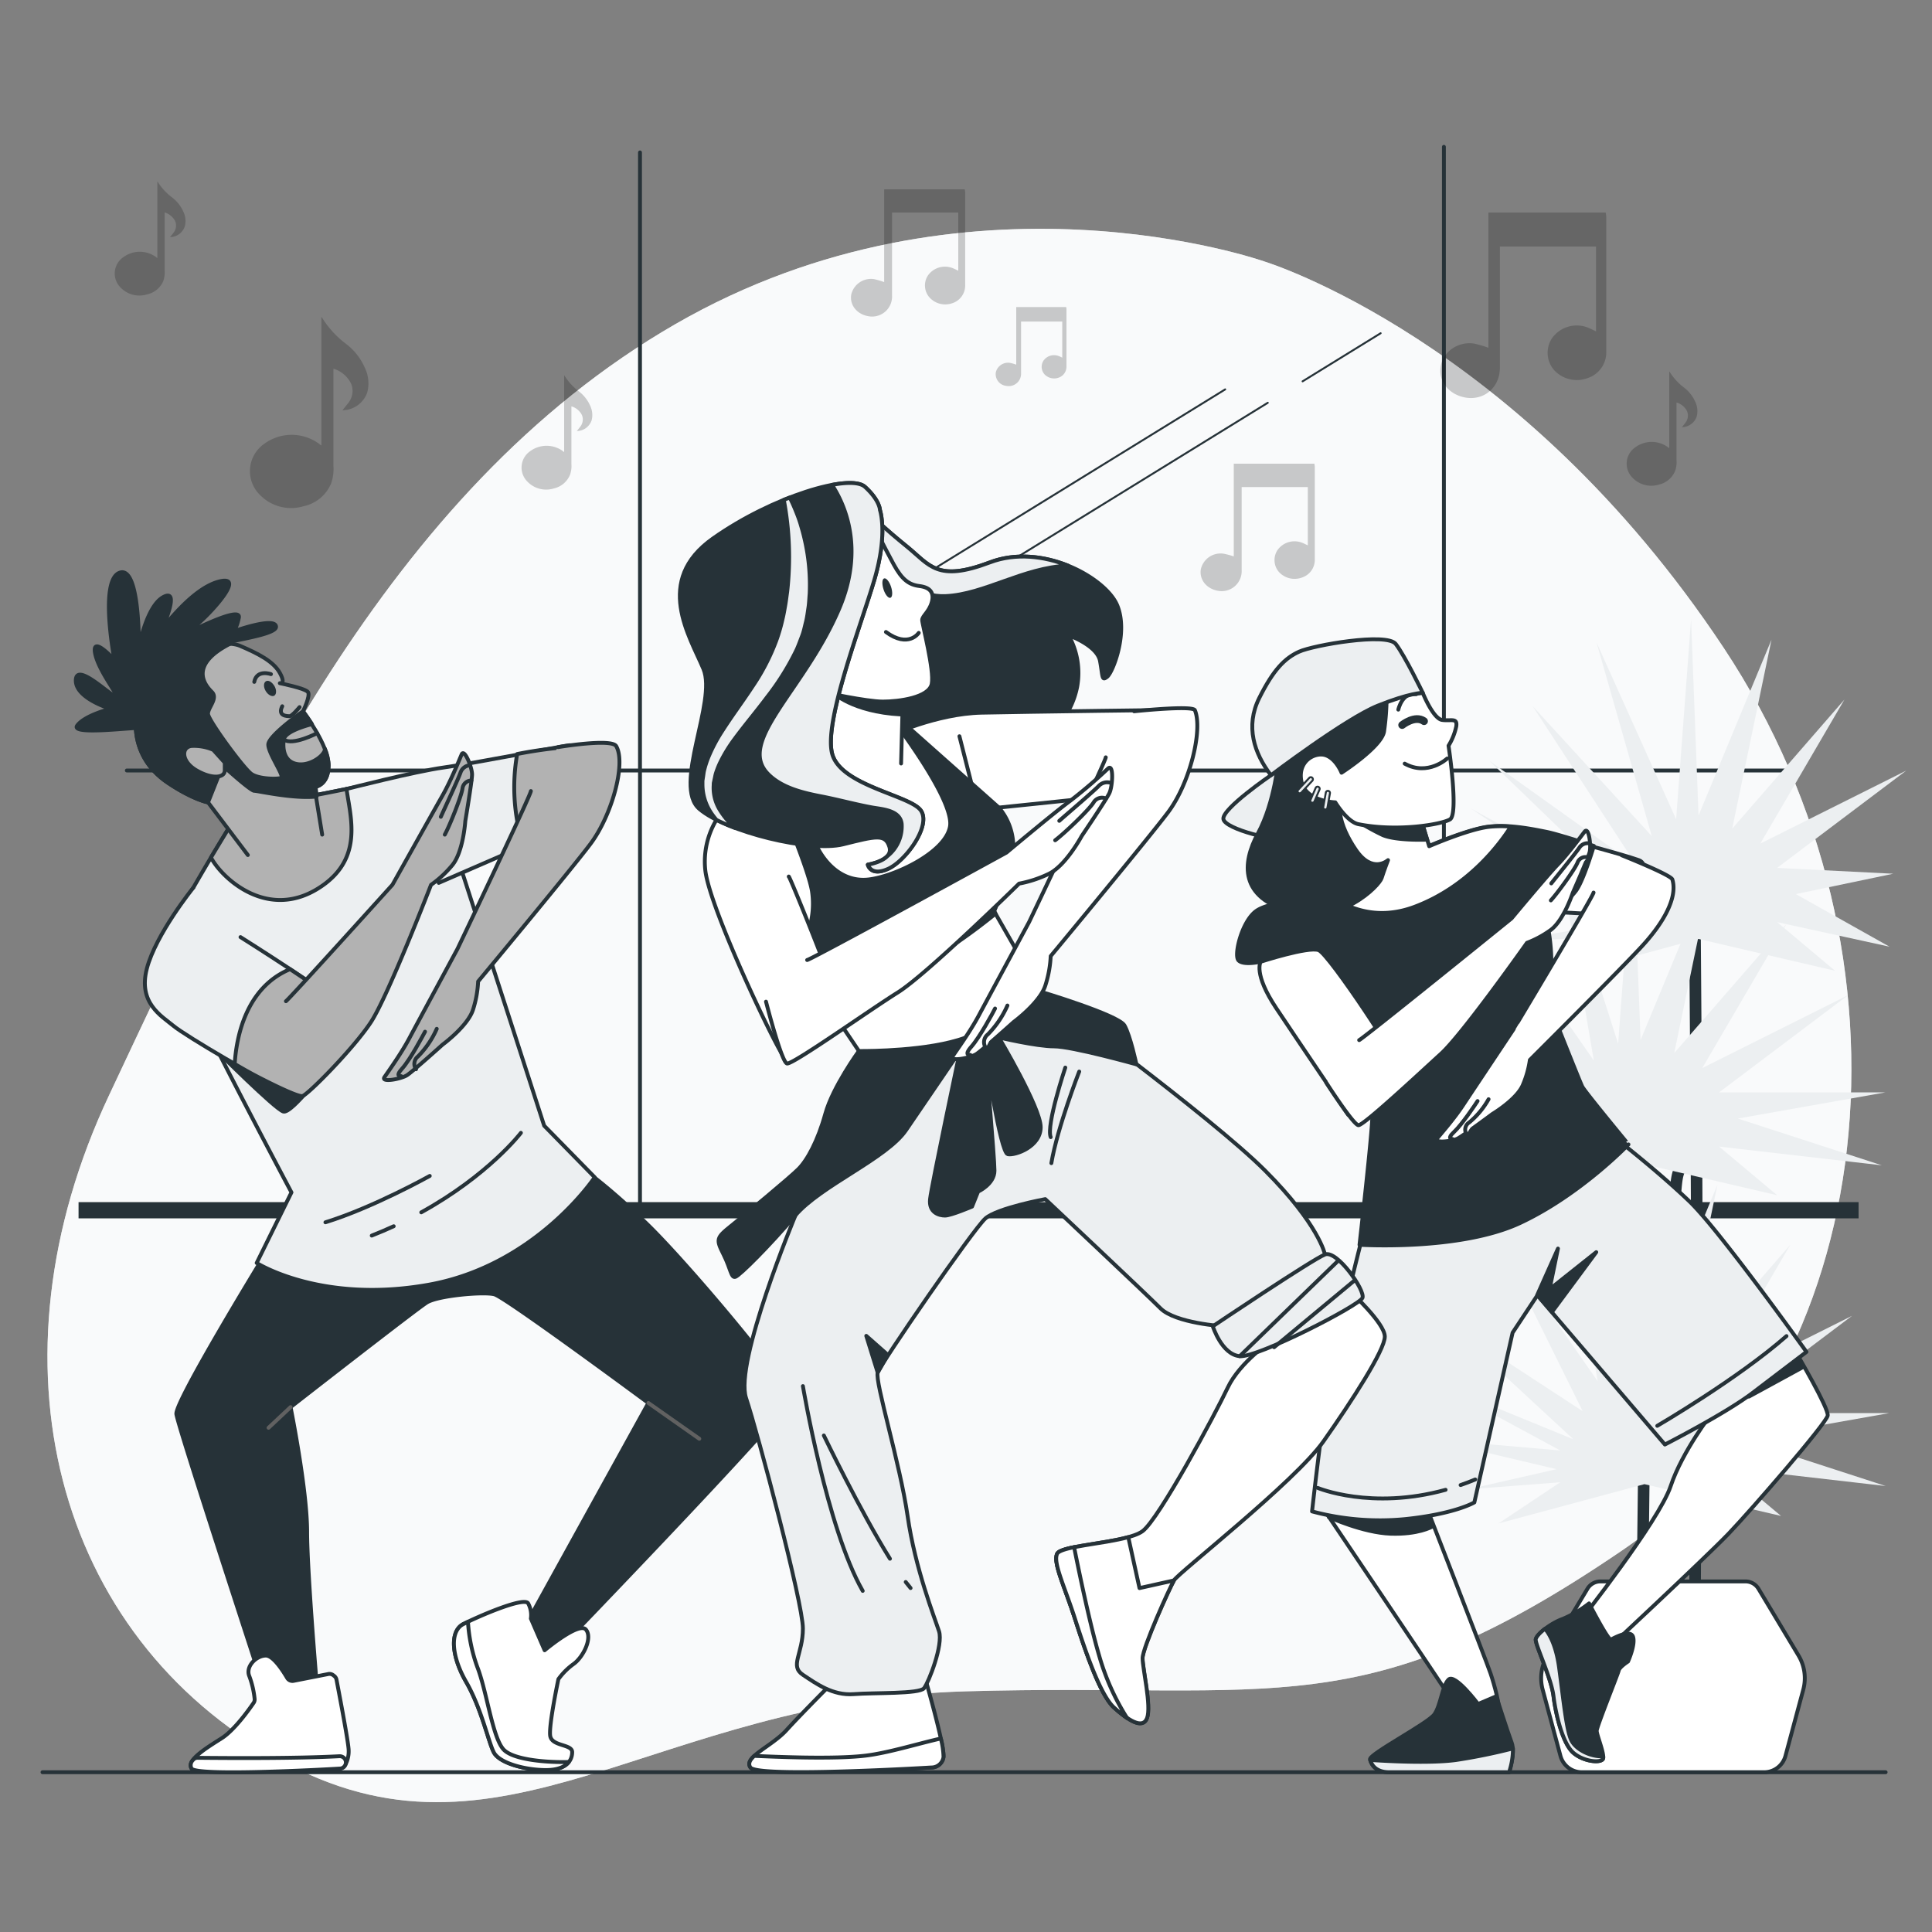 <svg xmlns="http://www.w3.org/2000/svg" viewBox="0 0 500 500"><rect x="0" y="0" width="500" height="500" fill="#808080" stroke="none"/><g id="freepik--background-simple--inject-2"><path d="M327.3,67.7s-77-27.37-152.56,16.21S61,214,28.29,283.32s-13.9,139.8,43.79,171.94S169,440,249.93,437.71,352.62,447,419.78,401.26s79.29-153.69,26.32-233.58S327.3,67.7,327.3,67.7Z" style="fill:#ECEFF1"></path><path d="M327.3,67.7s-77-27.37-152.56,16.21S61,214,28.29,283.32s-13.9,139.8,43.79,171.94S169,440,249.93,437.71,352.62,447,419.78,401.26s79.29-153.69,26.32-233.58S327.3,67.7,327.3,67.7Z" style="fill:#fff;opacity:0.7"></path></g><g id="freepik--Window--inject-2"><line x1="11" y1="458.65" x2="488" y2="458.65" style="fill:none;stroke:#263238;stroke-linecap:round;stroke-linejoin:round"></line><rect x="20.33" y="311.11" width="460.67" height="4.2" style="fill:#263238"></rect><line x1="373.68" y1="313.59" x2="373.68" y2="38" style="fill:none;stroke:#263238;stroke-linecap:round;stroke-linejoin:round"></line><line x1="165.63" y1="313.59" x2="165.63" y2="39.45" style="fill:none;stroke:#263238;stroke-linecap:round;stroke-linejoin:round"></line><line x1="32.82" y1="199.4" x2="464.37" y2="199.4" style="fill:none;stroke:#263238;stroke-linecap:round;stroke-linejoin:round"></line><line x1="226.37" y1="156.67" x2="220.98" y2="159.99" style="fill:none;stroke:#263238;stroke-linecap:round;stroke-linejoin:round;stroke-width:0.5px"></line><line x1="317.08" y1="100.77" x2="233.6" y2="152.22" style="fill:none;stroke:#263238;stroke-linecap:round;stroke-linejoin:round;stroke-width:0.5px"></line><line x1="328.1" y1="104.24" x2="261.21" y2="145.46" style="fill:none;stroke:#263238;stroke-linecap:round;stroke-linejoin:round;stroke-width:0.5px"></line><line x1="357.31" y1="86.24" x2="337.11" y2="98.69" style="fill:none;stroke:#263238;stroke-linecap:round;stroke-linejoin:round;stroke-width:0.5px"></line></g><g id="freepik--Plant--inject-2"><path d="M438.62,235.74s.48,60.51.48,76.49-.48,111.68-.48,111.68" style="fill:none;stroke:#263238;stroke-linecap:round;stroke-linejoin:round;stroke-width:3px"></path><polygon points="474.92 251.24 459.92 238.65 489 245 464.76 231.39 489.97 226.12 459.92 224.61 493.32 199.44 455.56 218.32 477.34 181.04 448.3 214.44 458.46 165.55 439.58 211.06 437.65 160.23 433.78 212.02 413.18 166.26 427.48 216.38 396.67 182.77 423.61 224.13 385.47 196.92 421.19 231.39 380.75 209.29 417.8 234.29 384.29 229.93 416.83 239.13 390.78 243.48 417.8 242.52 401.83 253.17 439.58 243 474.92 251.24" style="fill:#ECEFF1"></polygon><path d="M424.09,296.74s-1.45,12.58-.48,17.43a88.28,88.28,0,0,1,1.45,16.94c0,6.29.49,33,.49,37.39s-.49,41.38-.49,44.76v11.62" style="fill:none;stroke:#263238;stroke-linecap:round;stroke-linejoin:round;stroke-width:3px"></path><path d="M425.55,363.66s1.93-36.91,3.87-41.75,3.39-3.39,3.87-9.2.49-8.23,1.45-10.16a39.79,39.79,0,0,0,1.94-5.33l1-3.87" style="fill:none;stroke:#263238;stroke-linecap:round;stroke-linejoin:round;stroke-width:3px"></path><polygon points="459.92 309.32 444.91 296.74 487.02 301.58 449.75 289.48 487.99 282.7 444.91 282.7 478.31 257.53 440.55 276.41 462.34 239.13 433.29 272.53 443.46 223.64 424.58 269.15 422.64 218.32 418.77 270.11 403.76 223.16 412.48 274.47 385.85 236.23 408.6 282.22 373.68 259.4 406.18 289.48 370.14 274.73 402.79 292.38 368.97 289.46 401.83 297.22 378.99 302.43 402.79 300.61 386.82 311.26 424.58 301.1 459.92 309.32" style="fill:#ECEFF1"></polygon><polygon points="460.92 392.32 445.91 379.74 488.02 384.58 450.75 372.48 488.99 365.7 445.91 365.7 479.31 340.53 441.55 359.41 463.34 322.13 434.29 355.53 444.46 306.64 425.58 352.15 423.64 301.32 419.77 353.11 404.76 306.16 413.48 357.47 386.85 319.23 409.6 365.22 374.68 342.4 407.18 372.48 371.14 357.73 403.79 375.38 369.97 372.46 402.83 380.22 379.99 385.43 403.79 383.61 387.82 394.26 425.58 384.1 460.92 392.32" style="fill:#ECEFF1"></polygon><path d="M410.83,411.17l-10.36,17.27a11.36,11.36,0,0,0-1.23,8.82l4.6,17.15a5.72,5.72,0,0,0,5.52,4.24h47.2a5.71,5.71,0,0,0,5.52-4.24l4.61-17.15a11.41,11.41,0,0,0-1.24-8.82l-10.36-17.27a3.91,3.91,0,0,0-3.36-1.9H414.19A3.91,3.91,0,0,0,410.83,411.17Z" style="fill:#fff;stroke:#263238;stroke-linejoin:round"></path></g><g id="freepik--character-3--inject-2"><path d="M443,365.8s-7.64,9.82-10.64,18.82-23.46,34.92-23.46,34.92l4.64,9.55s27.83-25.92,33.83-32.19,25.37-28.65,25.64-30.56-7.91-15.82-7.91-15.82Z" style="fill:#fff;stroke:#263238;stroke-linecap:round;stroke-linejoin:round"></path><polygon points="452.63 361.43 466.57 353.83 465.11 350.52 451.36 361.18 452.63 361.43" style="fill:#263238;stroke:#263238;stroke-linecap:round;stroke-linejoin:round"></polygon><path d="M342.24,390.07s31.63,46.94,32.63,48.6,2.66,5.33,4.33,5.33,8.44,2.2,8.77-.13-1.22-7.81-2.22-10.8S368,387,368,387Z" style="fill:#fff;stroke:#263238;stroke-linecap:round;stroke-linejoin:round"></path><path d="M343.88,392.61s8.87,4.06,16,4.31,10.64-1.77,10.64-1.77l-1.26-4.31-25.86-.76Z" style="fill:#263238;stroke:#263238;stroke-linecap:round;stroke-linejoin:round"></path><path d="M382.53,441s-6-8-7.66-6.32-2,6.66-3.66,9-17,10.32-16.65,11.65,1.43,3.33,5,3.33h31s1.66-5,.66-7.66-4-12-4-12Z" style="fill:#263238;stroke:#263238;stroke-linecap:round;stroke-linejoin:round"></path><path d="M354.61,455.48c.38,1.33,1.52,3.17,4.94,3.17h31a19.32,19.32,0,0,0,1-6.16,149.32,149.32,0,0,1-14.74,3C370,456.42,358.27,455.73,354.61,455.48Z" style="fill:#ECEFF1;stroke:#263238;stroke-linecap:round;stroke-linejoin:round"></path><path d="M421.33,430s2-4.4,1.29-6.42-5,.37-5.69.73-5.68-9.35-5.68-9.35a29.5,29.5,0,0,1-6.79,4c-3.12,1.1-6.79,4-7,5.31s4,9.91,4.59,14.68,2.38,12.28,5.13,14.67,7.34,2.75,7.7,1.46-1.65-6.05-1.65-7.15,5.5-14.67,5.69-15.59S421.33,430,421.33,430Z" style="fill:#263238;stroke:#263238;stroke-linecap:round;stroke-linejoin:round"></path><path d="M414.91,455.07a1.68,1.68,0,0,0,0-.53c-3.38.15-7.17-1.83-8.29-4.23-1.28-2.75-2-10.46-3.12-18.71-.81-6.08-2.71-9-3.66-10.07-1.33,1-2.3,2.09-2.39,2.73-.18,1.29,4,9.91,4.59,14.68s2.38,12.28,5.13,14.67S414.55,456.36,414.91,455.07Z" style="fill:#ECEFF1;stroke:#263238;stroke-linecap:round;stroke-linejoin:round"></path><path d="M402.83,216.61s16.65,4.33,21.31,6-4.33,14.32-4.33,14.32l-19.31-1Z" style="fill:#fff;stroke:#263238;stroke-linecap:round;stroke-linejoin:round"></path><path d="M352.56,320.15s-7,27.3-9,40-4,31-4,31a68,68,0,0,0,24,2c13-1.33,18-4.33,18-4.33l9.9-43.92,6.41-9.68,33,38.62s15.65-8,22.64-13.32l14-10.65s-22.64-31.63-30.29-38.95-17-14.65-17-14.65l-64.59,20.31Z" style="fill:#ECEFF1;stroke:#263238;stroke-linecap:round;stroke-linejoin:round"></path><polygon points="397.84 335.13 403.2 323.13 401.03 333.66 413.11 324.06 401.65 339.54 397.84 335.13" style="fill:#263238;stroke:#263238;stroke-linecap:round;stroke-linejoin:round"></polygon><path d="M378,384.33c1.25-.43,2.51-.91,3.79-1.44" style="fill:none;stroke:#263238;stroke-linecap:round;stroke-linejoin:round"></path><path d="M341,385.06s13.83,5.83,33.12.5" style="fill:none;stroke:#263238;stroke-linecap:round;stroke-linejoin:round"></path><path d="M428.9,369s20.74-12.08,33.44-23.22" style="fill:none;stroke:#263238;stroke-linecap:round;stroke-linejoin:round"></path><path d="M409.49,281.2c-.66-1.33-8.32-20.64-8.32-20.64s.33-4.33.33-11a50,50,0,0,0-1.33-11.65s5.66-4.66,7.66-7.33,4.66-11.65,4.66-11.65-9-3-12.32-3.66-9.65-2-15-1.33-15.32,5-15.32,5l-2.33-7.66s-11-6-15-6.66-10.32-.66-11,.67,8.32,21.64,8.32,21.64a100.36,100.36,0,0,0-10.61,5.22c-2.74,1-11,1.32-14.17,3.64-3.67,2.67-5.85,11.45-4.52,12.78s5.66.33,5.66.33l15.1,8.92c5.65,7.72,13.87,26.16,13.87,30.7s-3.33,33.63-3.33,33.63,26,1.66,41.61-5.66,28-20.31,28-20.31S410.16,282.53,409.49,281.2Z" style="fill:#263238;stroke:#263238;stroke-linecap:round;stroke-linejoin:round"></path><path d="M385.19,214c-5.33.66-15.32,5-15.32,5l-2.33-7.66s-11-6-15-6.66-10.32-.66-11,.67,8.32,21.64,8.32,21.64-3.5,1.44-7.41,3.46c4.85,4,13.07,8.22,23.72,4.2,13.9-5.25,22-16.27,24.83-20.72A30,30,0,0,0,385.19,214Z" style="fill:#fff;stroke:#263238;stroke-linecap:round;stroke-linejoin:round"></path><path d="M349.32,211.13a57.73,57.73,0,0,0,8.56,5c3.55,1.48,11.22,1.18,11.22,1.18l-1.56-6.05Z" style="fill:#263238;stroke:#263238;stroke-linecap:round;stroke-linejoin:round"></path><path d="M326.26,248.9s12.32-4,15-3,22.31,30.63,21.31,31.63-13.65,11-13.65,11-12.65-18.64-18.64-27.63S326.26,248.9,326.26,248.9Z" style="fill:#fff;stroke:#263238;stroke-linecap:round;stroke-linejoin:round"></path><path d="M343.24,280.2s7,10.9,8.32,11,15.76-13.39,21.37-18.5S395.18,244,395.18,244a26.34,26.34,0,0,0,6-3.22c3.48-2.41,5.85-9.72,5.85-9.72s3.89-8.82,4.35-10.48-.2-6.73-1.26-5.37-4.18,5.65-7,8.58-11.93,13.9-11.93,13.9-38.54,31.19-39.44,31.49" style="fill:#fff;stroke:#263238;stroke-linecap:round;stroke-linejoin:round"></path><path d="M410.84,221.87a2.18,2.18,0,0,0-2.56,1.32c-.7,1.8-5.23,8-6.92,9.83" style="fill:#fff;stroke:#263238;stroke-linecap:round;stroke-linejoin:round"></path><path d="M411,218.22a2.58,2.58,0,0,0-2.26,1.15c-.82,1.27-5.82,7.4-7.27,9.25" style="fill:#fff;stroke:#263238;stroke-linecap:round;stroke-linejoin:round"></path><path d="M419.71,221.35s12.72,5.06,13.09,6.25c1.39,4.52-2.07,10.93-7.61,17-4.94,5.45-29.26,29.71-29.26,29.71a25.52,25.52,0,0,1-1.76,6.34c-1.51,3.81-7.91,7.62-7.91,7.62s-7.49,5.58-9,6.37-6.39,1.26-5.34,0,4.43-5.16,6.6-8.44,13.24-19.9,13.24-19.9S412.32,232,412.41,231" style="fill:#fff;stroke:#263238;stroke-linecap:round;stroke-linejoin:round"></path><path d="M379.5,293.48a2.21,2.21,0,0,1,.74-3,21.24,21.24,0,0,0,5-6" style="fill:#fff;stroke:#263238;stroke-linecap:round;stroke-linejoin:round"></path><path d="M375.9,294.77s-1.64.08.4-1.82,5.55-7.15,6.09-8" style="fill:#fff;stroke:#263238;stroke-linecap:round;stroke-linejoin:round"></path><path d="M328.92,200.63s-12.65,8.65-12.31,11.32,14.31,6,16,5,4.32-19.64,3.66-20.64S328.92,200.63,328.92,200.63Z" style="fill:#ECEFF1;stroke:#263238;stroke-linecap:round;stroke-linejoin:round"></path><path d="M330.92,196.3s-1,11.32-5.33,19.31-4.66,16.65,8.33,20.31,23-6.66,23.64-8.66,1.66-4.66,1.66-4.66-4,3.66-8.32-2.66-6-13-1.67-16.65,11-7,11.32-11.65.34-15.65.34-15.65Z" style="fill:#263238;stroke:#263238;stroke-linecap:round;stroke-linejoin:round"></path><path d="M368.21,179.32s2.66,6.66,5,7,4-.66,3.67,1.67a15.82,15.82,0,0,1-2,5s2.69,17.75.36,19.08-13.68,3.23-23.67,1.23c-2.94-.59-6-5.66-6-5.66s-7.78-.19-8.78-5.51,3.74-7.63,6.4-6.63,4,4.48,4,4.48,10.33-6.66,11-10.65a64.89,64.89,0,0,0,.67-9Z" style="fill:#fff;stroke:#263238;stroke-linecap:round;stroke-linejoin:round"></path><path d="M336.35,205.3a.55.55,0,0,1-.37-.14.54.54,0,0,1,0-.77l2.87-3.09a.54.54,0,0,1,.77,0,.55.55,0,0,1,0,.77l-2.87,3.09A.58.58,0,0,1,336.35,205.3Z" style="fill:#ECEFF1;stroke:#263238;stroke-linecap:round;stroke-linejoin:round;stroke-width:0.5px"></path><path d="M339.66,207.73a.52.52,0,0,1-.21,0,.55.55,0,0,1-.29-.72l1.33-3.09a.53.53,0,0,1,.71-.28.54.54,0,0,1,.29.71l-1.33,3.09A.54.54,0,0,1,339.66,207.73Z" style="fill:#ECEFF1;stroke:#263238;stroke-linecap:round;stroke-linejoin:round;stroke-width:0.5px"></path><path d="M343,209.5h-.1a.54.54,0,0,1-.44-.63l.66-3.75a.54.54,0,0,1,1.07.19l-.66,3.75A.55.55,0,0,1,343,209.5Z" style="fill:#ECEFF1;stroke:#263238;stroke-linecap:round;stroke-linejoin:round;stroke-width:0.5px"></path><path d="M362.88,187.64s3.33-2.66,5.66-1" style="fill:none;stroke:#263238;stroke-linecap:round;stroke-linejoin:round;stroke-width:2px"></path><path d="M361.88,183.65s1-4.66,4.66-4" style="fill:none;stroke:#263238;stroke-linecap:round;stroke-linejoin:round"></path><path d="M374.53,196.3s-5,4.66-11,1.33" style="fill:none;stroke:#263238;stroke-linecap:round;stroke-linejoin:round"></path><path d="M328.92,200.63s19.31-14.65,27.64-18,11.65-3.33,11.65-3.33-4.66-9.65-7-12.65-21.31.33-25,2-6.66,4.66-10.32,12S324.6,195,328.92,200.63Z" style="fill:#ECEFF1;stroke:#263238;stroke-linecap:round;stroke-linejoin:round"></path></g><g id="freepik--character-1--inject-2"><path d="M67.72,326.05s-22.44,36.69-22.08,39.89c.33,2.95,20.86,65.56,23.82,74.81a1.6,1.6,0,0,0,1.75,1.09l9.64-1.38a1.59,1.59,0,0,0,1.36-1.71c-.55-6.53-2.72-32.68-2.72-42.31,0-11-4.29-32.28-4.29-32.28s32.41-25.28,35.26-27.07,14.6-2.84,17.45-2.13,39.89,28.13,39.89,28.13l-31.71,57.42,3.08,11.92s65-67.2,65.32-70.4-26.36-34.91-37-45.24-17.1-14.6-17.1-14.6L75.56,314.66Z" style="fill:#263238;stroke:#263238;stroke-linecap:round;stroke-linejoin:round"></path><line x1="167.8" y1="363.09" x2="180.98" y2="372.35" style="fill:none;stroke:#616161;stroke-linecap:round;stroke-linejoin:round"></line><line x1="75.2" y1="364.16" x2="69.5" y2="369.51" style="fill:none;stroke:#616161;stroke-linecap:round;stroke-linejoin:round"></line><path d="M59.83,213.31s-16.27,26.23-16.6,30.21,32.2,65.07,32.2,65.07l-9,18.26s16.59,10.62,44.48,5.64,43-27.81,43-27.81l-13.08-13.35-24.57-76S111.28,202,109,201s-29.88,6-37.85,6.31A13.9,13.9,0,0,0,59.83,213.31Z" style="fill:#ECEFF1;stroke:#263238;stroke-linecap:round;stroke-linejoin:round"></path><path d="M56.08,271.93s15,15,17.23,15.73,11.61-12,11.61-12Z" style="fill:#263238;stroke:#263238;stroke-linecap:round;stroke-linejoin:round"></path><path d="M101.89,317.35q-2.73,1.25-5.68,2.42" style="fill:none;stroke:#263238;stroke-linecap:round;stroke-linejoin:round"></path><path d="M134.81,293.18s-8.36,10.95-25.79,20.57" style="fill:none;stroke:#263238;stroke-linecap:round;stroke-linejoin:round"></path><path d="M111.22,304.33s-14.58,8.15-27,12" style="fill:none;stroke:#263238;stroke-linecap:round;stroke-linejoin:round"></path><path d="M89.68,204.19s17.73-4.54,25.13-5.56,31.9-5.78,32.67-5.78-3.58,22.45-3.58,22.45l-30.36,13.19" style="fill:#ECEFF1;stroke:#263238;stroke-linecap:round;stroke-linejoin:round"></path><path d="M148.55,193.2a115.78,115.78,0,0,0-14.71,1.94,49.75,49.75,0,0,0,1.6,23.74l8.46-3.58S149.31,193.2,148.55,193.2Z" style="fill:#b2b2b2;stroke:#263238;stroke-linecap:round;stroke-linejoin:round"></path><path d="M59.83,213.31s-2.32,3.74-5.23,8.61c2.8,5.36,15,16.87,28.74,7.35,10.63-7.35,7.38-17.71,6.34-25.08-7.43,1.5-15,3-18.57,3.15A13.9,13.9,0,0,0,59.83,213.31Z" style="fill:#b2b2b2;stroke:#263238;stroke-linecap:round;stroke-linejoin:round"></path><path d="M36.59,188.42c-1.33-.34-18.59,2-16.6-.67s8.63-4.31,8.63-4.31-9-2.66-9-7.31,7.63,2.66,10,4-4-6-5-11,5,1.66,5,1.66-4-20.58,1.32-22.57,5,19.25,5,19.25,2-10.62,6.31-12.95.33,6.64,0,7.64,7-9.63,14.28-11.62-1.66,7.64-4.65,10.29a46.81,46.81,0,0,1-4,3.32s14.6-7.63,13.94-4.31-1.66,3.65-1.66,3.65,11-4,11.28-1.33-18.59,4.32-21.91,6.64-4.64,5-6.3,9.63S36.59,188.42,36.59,188.42Z" style="fill:#263238;stroke:#263238;stroke-linecap:round;stroke-linejoin:round"></path><path d="M64.14,221.28,53.85,207.67s-3.82-.66-10.29-5c-11-7.3-10-20.25-4-27.22s17.92-10.29,22.57-8.3,8.63,4,10.29,7,0,2.66,0,2.66,6.64,1.32,7.3,2.32-1.32,5-1.32,5,6.64,8.63,6.64,13.94-3.66,5.65-3.66,5.65l2,12.28" style="fill:#b2b2b2;stroke:#263238;stroke-linecap:round;stroke-linejoin:round"></path><path d="M77.53,183s-1.92,2.34-2.56,2.34-3.2,0-1.92-2.56" style="fill:none;stroke:#263238;stroke-linecap:round;stroke-linejoin:round"></path><path d="M70.12,174.47s-3.65-1.33-4.32,2" style="fill:none;stroke:#263238;stroke-linecap:round;stroke-linejoin:round"></path><path d="M71,177.5c.61,1,.58,2.16,0,2.53s-1.63-.16-2.24-1.19-.58-2.16.06-2.53S70.35,176.47,71,177.5Z" style="fill:#263238"></path><path d="M84.07,193.78a.87.87,0,0,1,0,.28c-.33,1.66-4,4.31-7.3,3.65s-3.66-4-3.32-6.31,7-3.91,7.28-4c-1.26-2-2.3-3.33-2.3-3.33s-9,6.31-9,8.63,4.32,8.3,3.32,8.63-5.64.33-7.63-1-11.29-14-11.29-15.61,2.66-4,1-5.64-6.23-6.89,4.72-12.48c-5.56-.36-14.92,2.91-20,8.83-6,7-7,19.92,4,27.22,6.47,4.32,10.29,5,10.29,5l3.79-9.53s7.17,6.54,8.16,6.54,10.16,2.14,16.13,1.48c.12,0-.32-2.52-.2-2.54.88-.22,3.33-1.23,3.33-5.58A12.2,12.2,0,0,0,84.07,193.78Z" style="fill:#263238;stroke:#263238;stroke-linecap:round;stroke-linejoin:round"></path><path d="M82.07,189.74s-6.31,3.32-8.63,1.66" style="fill:none;stroke:#263238;stroke-linecap:round;stroke-linejoin:round"></path><path d="M55.18,194.06a12.54,12.54,0,0,0-5.65-1c-2.65.34-2.65,4,1.33,6.31s7.31,2,7.31,0v-2Z" style="fill:#b2b2b2;stroke:#263238;stroke-linecap:round;stroke-linejoin:round"></path><path d="M50,229.77s-9.69,12-12,20.92,3.83,12.25,6.89,14.8S68.18,280,73.22,281.82s15-19.65,14.8-21.43-25.78-17.87-25.78-17.87" style="fill:#ECEFF1;stroke:#263238;stroke-linecap:round;stroke-linejoin:round"></path><path d="M88,260.39c-.13-.89-6.54-5.34-12.93-9.57-11.6,4.83-13.92,17.91-14.33,24.52a116.1,116.1,0,0,0,12.46,6.48C78.26,283.66,88.27,262.17,88,260.39Z" style="fill:#b2b2b2;stroke:#263238;stroke-linecap:round;stroke-linejoin:round"></path><path d="M68.37,279.53s8.54,4.39,9.89,4.13S91.56,271.29,96,264.52,111.55,229,111.55,229a28.28,28.28,0,0,0,5.35-4.91c3-3.4,3.52-11.6,3.52-11.6s1.71-10.16,1.75-12-2-6.91-2.71-5.23-2.85,6.95-5,10.72-12.9,23-12.9,23S74.84,258.57,74,259.11" style="fill:#b2b2b2;stroke:#263238;stroke-linecap:round;stroke-linejoin:round"></path><path d="M122,202a2.32,2.32,0,0,0-2.3,2c-.25,2-3.32,9.7-4.59,12" style="fill:none;stroke:#263238;stroke-linecap:round;stroke-linejoin:round"></path><path d="M121.19,198.12a2.77,2.77,0,0,0-2,1.79c-.51,1.53-4.08,9.19-5.1,11.48" style="fill:none;stroke:#263238;stroke-linecap:round;stroke-linejoin:round"></path><path d="M144.41,193.36s13.86-2.33,15.06-.26c2.62,4.52-1.18,18-6.63,25.26C148,224.85,123.74,254,123.74,254a28.1,28.1,0,0,1-1.27,7.14c-1.28,4.34-7.91,9.19-7.91,9.19s-7.66,6.89-9.19,7.91-6.89,2-5.87.51,4.34-6.12,6.38-9.95,12.51-23.22,12.51-23.22,19-39.83,19-40.85" style="fill:#b2b2b2;stroke:#263238;stroke-linecap:round;stroke-linejoin:round"></path><path d="M107.67,276.72a2.44,2.44,0,0,1,.51-3.32,23.71,23.71,0,0,0,4.85-7.14" style="fill:none;stroke:#263238;stroke-linecap:round;stroke-linejoin:round"></path><path d="M103.84,278.51s-1.79.25.26-2S109.45,268,110,267" style="fill:none;stroke:#263238;stroke-linecap:round;stroke-linejoin:round"></path><path d="M84.85,433.26,76,435a1.58,1.58,0,0,1-1.69-.76c-1.1-1.87-3.61-5.78-5.5-5.78-2.5,0-5.35,2.85-4.28,5.35a23.55,23.55,0,0,1,1.36,5.81,1.55,1.55,0,0,1-.26,1.09c-1.12,1.64-4.92,7-8.22,9.12-3.92,2.5-9.26,5.7-7.84,7.84,1.31,2,33.14.33,38.44,0a1.58,1.58,0,0,0,1.29-.8,7.47,7.47,0,0,0,.88-4.58c-.32-3.13-2.56-14.79-3.09-17.57a1.6,1.6,0,0,0-.61-1l-.36-.27A1.61,1.61,0,0,0,84.85,433.26Z" style="fill:#fff;stroke:#263238;stroke-linecap:round;stroke-linejoin:round"></path><path d="M51.18,454.92a1.52,1.52,0,0,0-1.28.62,1.83,1.83,0,0,0-.33,2.16c1.31,2,33.1.33,38.43,0a1.54,1.54,0,0,0,1.27-.77l.06-.09a1.59,1.59,0,0,0-1.5-2.33C76.67,455.11,59.48,455,51.18,454.92Z" style="fill:#fff;stroke:#263238;stroke-linecap:round;stroke-linejoin:round"></path><path d="M137.39,418.89l3.56,8.2s8.91-7.48,10.69-5.35-.71,7.13-3.21,8.91a17.13,17.13,0,0,0-3.92,3.92s-2.49,11.75-2.13,14.6,5.7,2.14,5.7,4.27-1.43,4.63-6.77,4.63-12.11-1.78-13.54-4.63-3.2-11.4-7.12-18.16-4.27-13.18-.71-15,15.67-7.12,16.74-5.34A6.38,6.38,0,0,1,137.39,418.89Z" style="fill:#fff;stroke:#263238;stroke-linecap:round;stroke-linejoin:round"></path><path d="M147.2,456c-5,.16-14.38-.42-16.93-3.29-2.85-3.21-4.28-15-6.77-21.37a41.66,41.66,0,0,1-2.39-11.61l-1.17.57c-3.56,1.78-3.21,8.19.71,15s5.7,15.31,7.12,18.16,8.2,4.63,13.54,4.63C144.49,458.07,146.28,457.19,147.2,456Z" style="fill:#fff;stroke:#263238;stroke-linecap:round;stroke-linejoin:round"></path></g><g id="freepik--character-2--inject-2"><path d="M329.35,346.72s-8.51,5.81-11.61,12.39-17.81,34.07-22.07,37.17-20.9,3.48-22.07,5.8,1.94,8.52,4.65,17,6.58,19.74,10.07,22.84,7.35,5.81,8.51,2.71-1.16-12.78-1.16-15.49,7-18.19,8.13-20.13,31.36-25.55,38.72-36,15.87-23.62,15.87-27.1-8.91-11.62-8.91-11.62Z" style="fill:#fff;stroke:#263238;stroke-linecap:round;stroke-linejoin:round"></path><path d="M294.9,411,292,397.81c-6.47,1.79-17.43,2.4-18.37,4.27-1.16,2.33,1.94,8.52,4.65,17s6.58,19.74,10.07,22.84,7.35,5.81,8.51,2.71-1.16-12.78-1.16-15.49,7-18.19,8.13-20.13Z" style="fill:#fff;stroke:#263238;stroke-linecap:round;stroke-linejoin:round"></path><path d="M291.7,444.65a62.09,62.09,0,0,1-7.26-16.24c-2.41-8.16-5.31-22.23-6.46-28-2.33.47-4,1-4.38,1.67-1.16,2.33,1.94,8.52,4.65,17s6.58,19.74,10.07,22.84A32.57,32.57,0,0,0,291.7,444.65Z" style="fill:#fff;stroke:#263238;stroke-linecap:round;stroke-linejoin:round"></path><path d="M215.53,435.38s-8.13,8.13-12,12.39-11.23,7-9.29,9.67,46.84,0,46.84,0a3.15,3.15,0,0,0,3.1-2.71c.39-2.71-5-21.29-5-21.29Z" style="fill:#fff;stroke:#263238;stroke-linecap:round;stroke-linejoin:round"></path><path d="M244.18,454.73a20.13,20.13,0,0,0-.7-4.81c-6,1.36-13.62,3.73-19.43,4.43-8.2,1-23.62.3-28.85.07-1.13,1.05-1.66,2-1,3,1.93,2.71,46.84,0,46.84,0A3.15,3.15,0,0,0,244.18,454.73Z" style="fill:#fff;stroke:#263238;stroke-linecap:round;stroke-linejoin:round"></path><path d="M222.28,272l-16.43,42.57S190,352.53,193.08,361.82s14.71,53,14.71,59.62-3.49,9.68,0,12,7.74,5.42,13.16,5,17,0,18.2-1.54,5-11.23,3.87-14.72-6.19-16.26-8.13-29.81-8.52-34.84-7.74-37.16,24.77-37.17,27.87-39.88,15.49-5,15.49-5,25.94,24.39,29.81,28.26,16.26,4.65,16.26,4.65l26.32-18.59s-1.55-7.74-15.48-21.68-58.24-46.33-58.24-46.33Z" style="fill:#ECEFF1;stroke:#263238;stroke-linecap:round;stroke-linejoin:round"></path><polygon points="227.15 355.24 224.19 345.72 229.75 350.63 227.15 355.24" style="fill:#263238;stroke:#263238;stroke-linecap:round;stroke-linejoin:round"></polygon><path d="M279.3,277.32s-5.63,14.4-7.21,23.7" style="fill:none;stroke:#263238;stroke-linecap:round;stroke-linejoin:round"></path><path d="M275.7,276.29s-5,14.94-3.78,18" style="fill:none;stroke:#263238;stroke-linecap:round;stroke-linejoin:round"></path><path d="M207.79,358.72s6.19,36.78,15.48,53" style="fill:none;stroke:#263238;stroke-linecap:round;stroke-linejoin:round"></path><path d="M234.4,409.42c.44.58.86,1.1,1.26,1.57" style="fill:none;stroke:#263238;stroke-linecap:round;stroke-linejoin:round"></path><path d="M213.21,371.5s9.38,19.51,17.11,31.9" style="fill:none;stroke:#263238;stroke-linecap:round;stroke-linejoin:round"></path><path d="M222.28,272s-6.75,9.27-8.68,16.24-4.65,12-7,14.33-13.55,11.61-17.42,14.71-3.88,3.48-1.94,7.35,1.94,6.2,3.1,5.81,8.9-8.13,15.48-15.87,23.62-14.71,28.65-22.07S248.44,272,248.44,272s-7.36,34.84-7.74,38.33,2.32,4.26,3.87,4.26,7-2.33,7-2.33l1.55-3.87s4.25-1.93,4.25-5.42S255,272.39,255,272.39s3.87,25.94,5.81,26.32,8.52-1.93,8.52-7-10.84-23.23-10.84-23.23,9.67,2.32,14.32,2.32,21.29,4.65,21.29,4.65-1.55-7.36-3.09-10.07-21.85-8.78-21.85-8.78S260.39,269.71,222.28,272Z" style="fill:#263238;stroke:#263238;stroke-linecap:round;stroke-linejoin:round"></path><path d="M226.22,134.07s2.59,2.59,8.51,7.4,7.78,9.26,21.47,4.07,30,4.07,32.93,11.11S288,174,286.54,175.15s-1.11,0-1.85-4.07-8.14-6.66-8.14-6.66a19.9,19.9,0,0,1,2.22,13.32c-1.48,7.4-6.88,15.4-23.68,23.69s-31.46,5.92-39.23-12.22S222.52,133.33,226.22,134.07Z" style="fill:#263238;stroke:#263238;stroke-linecap:round;stroke-linejoin:round"></path><path d="M256.2,145.54c-13.69,5.19-15.54.74-21.47-4.07s-8.51-7.4-8.51-7.4c-.33-.06-.75.19-1.23.7l1,1.08s4.67,19.06,18.76,18.42c10-.45,20-7.36,31.63-7.89C270.27,143.94,262.92,143,256.2,145.54Z" style="fill:#ECEFF1;stroke:#263238;stroke-linecap:round;stroke-linejoin:round"></path><path d="M230.22,190.39s12.16-5.7,23.82-5.95,50.37-.75,53.84-.75-.25,5.46-2.73,10.92S294.73,205,291,205.53s-32.5,3.47-32.5,3.47,4.21,9.68,3.22,14.14-4.46,12.66-4.46,12.66l11.91,20.84s-9.93,8.43-19.36,11.91S224.27,272,223.28,272h-1S199.71,238.28,194,232.57s-9.18-17.12-6.7-22.08,17.37-14.14,20.1-16.13,16.62-5,16.62-5Z" style="fill:#fff;stroke:#263238;stroke-linecap:round;stroke-linejoin:round"></path><line x1="252.68" y1="207.77" x2="248.3" y2="190.54" style="fill:none;stroke:#263238;stroke-linecap:round;stroke-linejoin:round"></line><path d="M293.51,184.08s15.18-1.6,15.73-.27c2.08,5-1.24,18.8-6.93,26.39-5.09,6.78-30.39,37.24-30.39,37.24a29.14,29.14,0,0,1-1.34,7.46c-1.33,4.53-8.26,9.6-8.26,9.6s-8,7.2-9.6,8.26-7.2,2.14-6.13.54,4.53-6.4,6.67-10.4,13.06-24.26,13.06-24.26S286.17,197,286.17,196" style="fill:#fff;stroke:#263238;stroke-linecap:round;stroke-linejoin:round"></path><path d="M255.12,271.16a2.55,2.55,0,0,1,.53-3.46,24.65,24.65,0,0,0,5.07-7.47" style="fill:#fff;stroke:#263238;stroke-linecap:round;stroke-linejoin:round"></path><path d="M251.12,273s-1.86.27.27-2.13,5.6-8.8,6.13-9.87" style="fill:#fff;stroke:#263238;stroke-linecap:round;stroke-linejoin:round"></path><path d="M233.23,189.13c3.61,5,13.64,19.33,12.62,24.83-1.24,6.7-14.39,12.9-21.09,13.65s-11.41-4.22-13.64-9.18c-1.62-3.61-6.52-14.68-9.08-20.46-1,.71-2.16,1.47-3.3,2.28,3,6.95,10.4,24.43,11.39,30.34A21.8,21.8,0,0,1,207.89,244s1.5,7.47,2.7,10.9l1.17,1.69c3.3,1,17.33-3,26.4-7.13,6.54-2.94,14.68-9.11,19.49-13l-.38-.66a112.22,112.22,0,0,0,4.46-12.66A15.67,15.67,0,0,0,258.51,209l-23.25-20.64C234.51,188.63,233.83,188.89,233.23,189.13Z" style="fill:#263238;stroke:#263238;stroke-linecap:round;stroke-linejoin:round"></path><polyline points="233.2 197.59 233.7 178.98 204.67 178.48 205.16 198.33" style="fill:#fff;stroke:#263238;stroke-linecap:round;stroke-linejoin:round"></polyline><path d="M215.46,179.16s5,5.05,17.67,5.74l.57-5.92Z" style="fill:#263238;stroke:#263238;stroke-linecap:round;stroke-linejoin:round"></path><path d="M226,135.85s3.17,6.33,5.28,10.2,3.87,5.27,6.68,5.62,3.87,1.76,3.17,4.23-2.47,3.51-2.47,4.57,3.17,13,2.47,16.53-8.45,4.57-12.67,4.57S213,179.11,213,179.11s5.27-34.47,5.27-35.53S221.4,133.73,226,135.85Z" style="fill:#fff;stroke:#263238;stroke-linecap:round;stroke-linejoin:round"></path><path d="M230.61,151.88c.45,1.39.37,2.66-.17,2.83s-1.35-.8-1.79-2.19-.38-2.65.16-2.83S230.16,150.5,230.61,151.88Z" style="fill:#263238"></path><path d="M237.77,163.79s-2.66,4.06-8.49-.23" style="fill:none;stroke:#263238;stroke-linecap:round;stroke-linejoin:round"></path><path d="M188,208.75a20.86,20.86,0,0,0-5.45,16.63c1.24,10.17,19.1,47.63,20.84,48.87s15.38-7.69,14.14-12.9-13.4-35.23-13.4-34.49" style="fill:#fff;stroke:#263238;stroke-linecap:round;stroke-linejoin:round"></path><path d="M198.24,259.23s4,15.66,5.44,16,21.21-13.72,28.68-18.39,31.38-28.16,31.38-28.16a30.55,30.55,0,0,0,7.5-2.44c4.49-2,8.71-9.89,8.71-9.89s6.28-9.28,7.15-11.08,1.17-7.72-.33-6.39a127.6,127.6,0,0,1-9.76,8.35c-3.82,2.77-16.52,13.41-16.52,13.41S210,248.3,208.89,248.45" style="fill:#fff;stroke:#263238;stroke-linecap:round;stroke-linejoin:round"></path><path d="M286.22,206.66a2.52,2.52,0,0,0-3.19,1c-1.17,1.91-7.65,8.1-9.95,9.8" style="fill:none;stroke:#263238;stroke-linecap:round;stroke-linejoin:round"></path><path d="M287.19,202.53a3,3,0,0,0-2.82.85c-1.2,1.28-8.19,7.24-10.23,9.05" style="fill:none;stroke:#263238;stroke-linecap:round;stroke-linejoin:round"></path><path d="M313.87,343.24s2.32,7.35,7,7.74,31-13.16,31.74-15.1-6.58-12.39-9.68-11.23S313.87,343.24,313.87,343.24Z" style="fill:#ECEFF1;stroke:#263238;stroke-linecap:round;stroke-linejoin:round"></path><line x1="320.84" y1="350.98" x2="346" y2="326.59" style="fill:#fff;stroke:#263238;stroke-linecap:round;stroke-linejoin:round"></line><line x1="329.74" y1="348.66" x2="350.26" y2="331.62" style="fill:#fff;stroke:#263238;stroke-linecap:round;stroke-linejoin:round"></line><path d="M227.73,132s2.11,6-1.41,17.94S213,187.2,215.42,195.29s20.05,10.55,22.86,14.42-3.87,13-8.44,15.13-5.28-1.06-5.28-1.06,6.69-1.05,5.63-4.57-3.52-2.81-12-.7S188,215.34,181,209.36s4.57-27.79,1.05-36.23-13-22.86,2.46-33.77S220,122.48,223.86,126,227.73,132,227.73,132Z" style="fill:#263238;stroke:#263238;stroke-linecap:round;stroke-linejoin:round"></path><path d="M238.28,209.71c-2.81-3.87-20.4-6.33-22.86-14.42s7.39-33.41,10.9-45.37S227.73,132,227.73,132s0-2.47-3.87-6c-1.29-1.18-4.4-1.29-8.54-.51,3.19,4.86,8.53,16.3,1.88,32-9,21.13-26.67,34.32-18.46,42.77,3.64,3.74,9.4,5,14.32,5.94,4.25.85,8.44,2,12.71,2.78,2.61.46,7.12.68,7.58,4.18a9.81,9.81,0,0,1-3.71,8.41l0,0c-1.54,1.64-5,2.19-5,2.19s.71,3.17,5.28,1.06S241.1,213.58,238.28,209.71Z" style="fill:#ECEFF1;stroke:#263238;stroke-linecap:round;stroke-linejoin:round"></path><path d="M203.72,153.19c-.16,1.09-.28,2.19-.47,3.27s-.37,2.17-.61,3.23-.48,2.08-.78,3.11-.62,2.06-1,3.08a55.64,55.64,0,0,1-6.15,11.84c-2.5,3.82-5.3,7.54-7.86,11.56a41.34,41.34,0,0,0-3.41,6.42,23.83,23.83,0,0,0-1.18,3.55c-.17.6-.21,1.25-.32,1.87l-.14.94c0,.32,0,.66,0,1a13.32,13.32,0,0,0,2.22,7.29,19.78,19.78,0,0,0,1.4,1.84,50.15,50.15,0,0,0,4.89,2.12l-.09-.08a19.26,19.26,0,0,1-4.19-5.08,10.83,10.83,0,0,1-1.33-6c0-.26,0-.51.08-.77l.16-.77c.13-.52.18-1,.36-1.55a21.32,21.32,0,0,1,1.22-3,38.55,38.55,0,0,1,3.48-5.67c2.68-3.66,5.7-7.2,8.54-11a67.47,67.47,0,0,0,7.67-12.33c.5-1.13.92-2.31,1.37-3.47s.69-2.41,1-3.63.44-2.42.63-3.63.22-2.44.33-3.66a52.17,52.17,0,0,0-1.38-14.45c-.26-1.17-.6-2.33-.94-3.48s-.76-2.27-1.21-3.38-1-2.42-1.64-3.6l-1.52.61A80.1,80.1,0,0,1,203.72,153.19Z" style="fill:#ECEFF1;stroke:#263238;stroke-linecap:round;stroke-linejoin:round"></path></g><g id="freepik--music-notes--inject-2"><g style="opacity:0.2"><path d="M385.2,90V55h30.34a8.41,8.41,0,0,1,.16,1.18q0,17.38,0,34.77a7,7,0,0,1-4.82,6.9,8,8,0,0,1-8.62-2,6.84,6.84,0,0,1-.59-8.34,7.87,7.87,0,0,1,9-2.83c.76.27,1.47.66,2.38,1.07V63.8H388.17V66c0,9.71,0,19.42,0,29.13,0,5.16-4.13,8.64-9,7.74-4.27-.79-7-4.27-6.31-8.12s4.55-6.42,8.59-5.84A29.23,29.23,0,0,1,385.2,90Z"></path><path d="M319.3,144V120h20.86a6.6,6.6,0,0,1,.11.81c0,8,0,15.94,0,23.91a4.82,4.82,0,0,1-3.31,4.74,5.5,5.5,0,0,1-5.93-1.38,4.71,4.71,0,0,1-.4-5.74,5.4,5.4,0,0,1,6.19-1.94c.52.18,1,.45,1.64.73V126.05H321.34v1.51c0,6.67,0,13.35,0,20a5.17,5.17,0,0,1-6.21,5.32c-2.94-.54-4.8-2.93-4.35-5.58a5.24,5.24,0,0,1,5.91-4A20.68,20.68,0,0,1,319.3,144Z"></path><path d="M263,94.37V79.46h12.93A3.92,3.92,0,0,1,276,80q0,7.41,0,14.82A3,3,0,0,1,274,97.73a3.43,3.43,0,0,1-3.68-.86,2.92,2.92,0,0,1-.25-3.56,3.35,3.35,0,0,1,3.84-1.2c.33.11.63.28,1,.45V83.21H264.25v.94c0,4.14,0,8.27,0,12.41a3.2,3.2,0,0,1-3.85,3.3,3.06,3.06,0,0,1-2.69-3.46,3.24,3.24,0,0,1,3.66-2.49A11.62,11.62,0,0,1,263,94.37Z"></path><path d="M228.82,73V49h20.85a5,5,0,0,1,.12.82c0,8,0,15.93,0,23.9a4.81,4.81,0,0,1-3.31,4.74A5.5,5.5,0,0,1,240.57,77a4.7,4.7,0,0,1-.4-5.74,5.4,5.4,0,0,1,6.19-1.94c.52.18,1,.45,1.64.73V55H230.86v1.51c0,6.67,0,13.35,0,20a5.17,5.17,0,0,1-6.21,5.31c-2.94-.54-4.8-2.93-4.35-5.58a5.24,5.24,0,0,1,5.91-4A21.17,21.17,0,0,1,228.82,73Z"></path><path d="M83.17,115.3V82c.15.21.23.3.29.4a25.1,25.1,0,0,0,5.89,6.44,15.52,15.52,0,0,1,5,6.19,9.29,9.29,0,0,1,.72,6.45,6.84,6.84,0,0,1-6.44,4.69c.5-.63,1-1.22,1.47-1.84a5,5,0,0,0,1.07-4A4.28,4.28,0,0,0,90.72,99a7.55,7.55,0,0,0-3.89-3.41c-.15-.06-.31-.1-.54-.17V120.5a11.38,11.38,0,0,1-.59,4.59A9.93,9.93,0,0,1,78.6,131a11.26,11.26,0,0,1-11.35-2.94,8.6,8.6,0,0,1,1.11-13.18,12,12,0,0,1,14.35.07C82.82,115.06,82.94,115.14,83.17,115.3Z"></path><path d="M40.72,66.81V46.93l.17.24A14.81,14.81,0,0,0,44.41,51a9.35,9.35,0,0,1,3,3.7,5.57,5.57,0,0,1,.43,3.85A4.07,4.07,0,0,1,44,61.36c.3-.37.6-.73.88-1.1a3,3,0,0,0,.64-2.39,2.56,2.56,0,0,0-.26-.78,4.52,4.52,0,0,0-2.33-2,2.49,2.49,0,0,0-.32-.1v15a6.88,6.88,0,0,1-.35,2.74A5.93,5.93,0,0,1,38,76.2a6.71,6.71,0,0,1-6.77-1.76,5.12,5.12,0,0,1,.66-7.86,7.14,7.14,0,0,1,8.56,0Z"></path><path d="M432,116V96.12l.18.24a15.11,15.11,0,0,0,3.51,3.84,9.35,9.35,0,0,1,3,3.7,5.57,5.57,0,0,1,.43,3.85,4.07,4.07,0,0,1-3.84,2.8c.3-.37.6-.73.87-1.1a3,3,0,0,0,.64-2.39,2.72,2.72,0,0,0-.26-.79,4.48,4.48,0,0,0-2.32-2,2.71,2.71,0,0,0-.33-.1v.47q0,7.24,0,14.49a6.71,6.71,0,0,1-.36,2.74,5.93,5.93,0,0,1-4.23,3.55,6.72,6.72,0,0,1-6.78-1.76,5.14,5.14,0,0,1,.66-7.87,7.17,7.17,0,0,1,8.57,0C431.79,115.86,431.87,115.9,432,116Z"></path><path d="M146,117V97.12l.18.24a15.11,15.11,0,0,0,3.51,3.84,9.35,9.35,0,0,1,3,3.7,5.57,5.57,0,0,1,.43,3.85,4.07,4.07,0,0,1-3.84,2.8c.3-.37.6-.73.87-1.1a3,3,0,0,0,.64-2.39,2.72,2.72,0,0,0-.26-.79,4.48,4.48,0,0,0-2.32-2,2.71,2.71,0,0,0-.33-.1v.47q0,7.24,0,14.49a6.71,6.71,0,0,1-.36,2.74,5.93,5.93,0,0,1-4.23,3.55,6.72,6.72,0,0,1-6.78-1.76,5.14,5.14,0,0,1,.66-7.87,7.17,7.17,0,0,1,8.57,0C145.79,116.86,145.87,116.9,146,117Z"></path></g></g></svg>